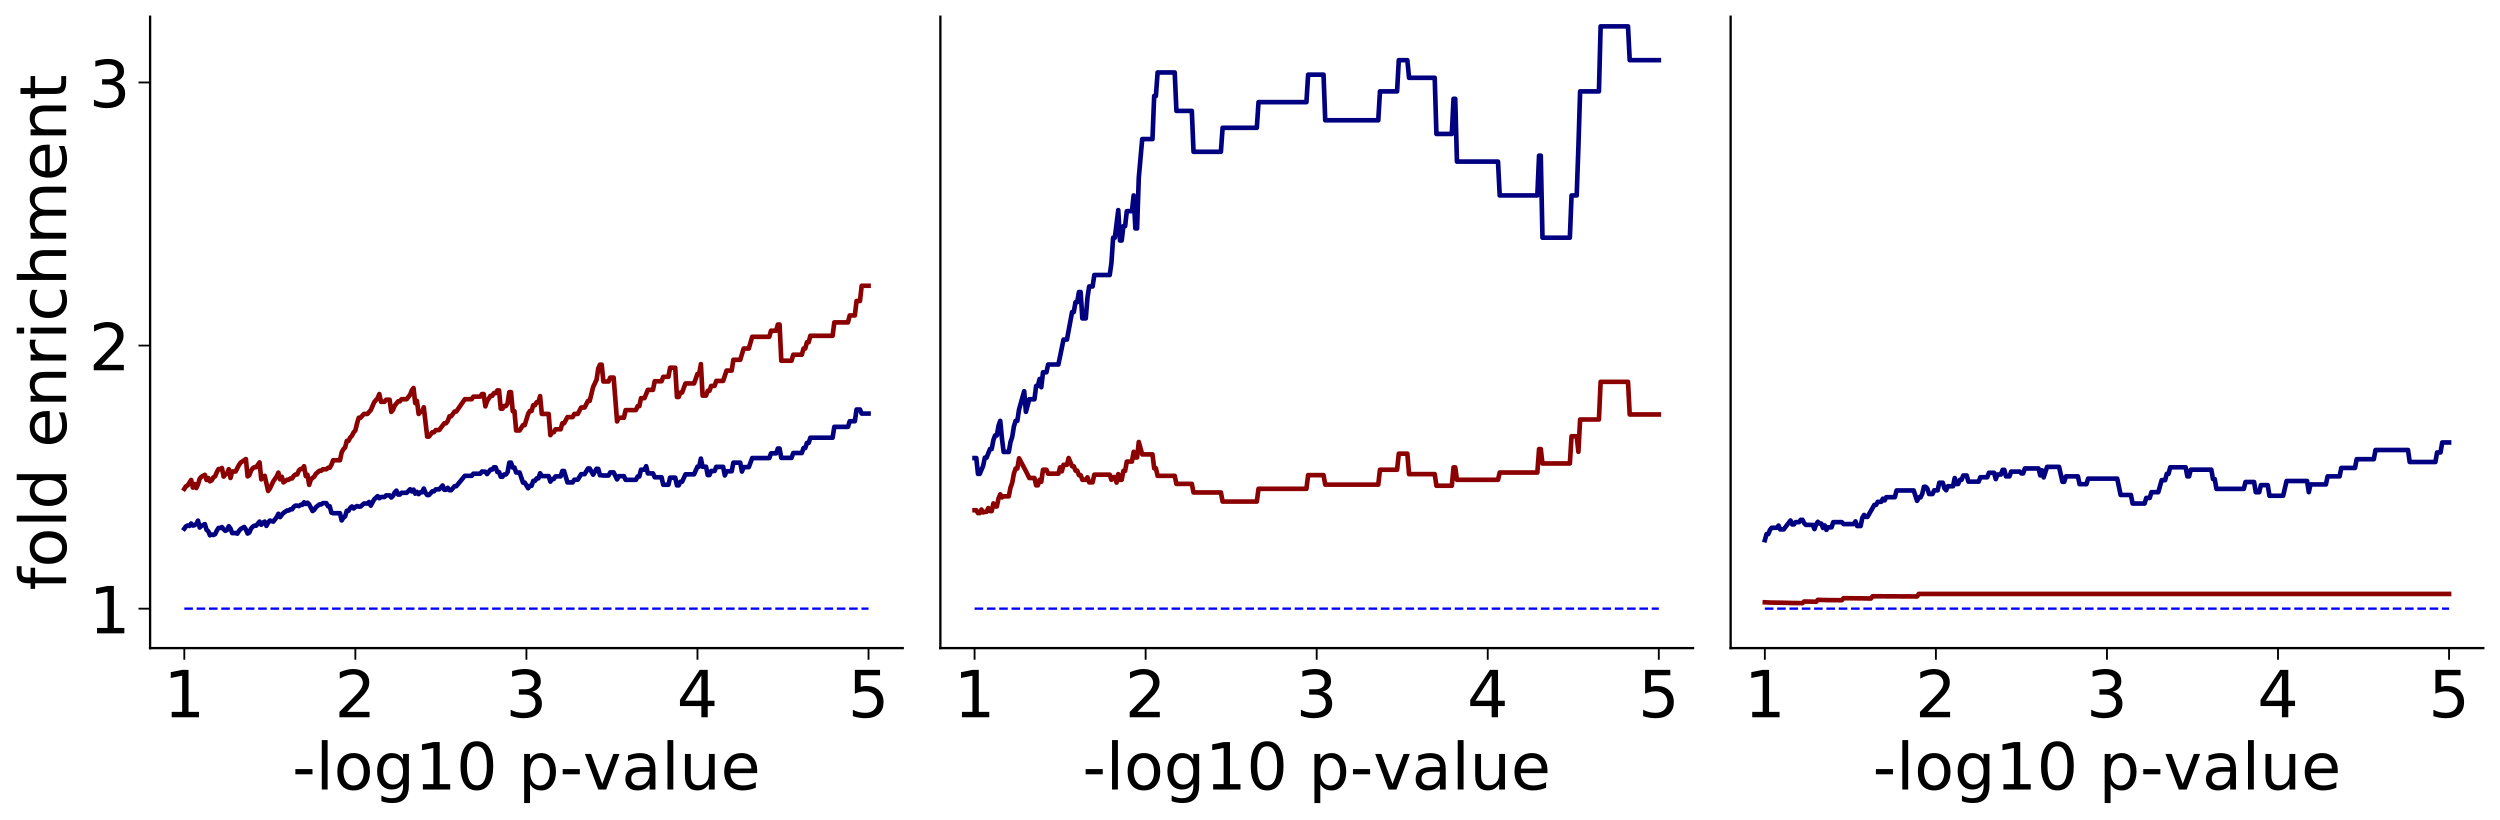 <?xml version="1.0" encoding="utf-8" standalone="no"?>
<!DOCTYPE svg PUBLIC "-//W3C//DTD SVG 1.1//EN"
  "http://www.w3.org/Graphics/SVG/1.1/DTD/svg11.dtd">
<!-- Created with matplotlib (https://matplotlib.org/) -->
<svg height="352.897pt" version="1.1" viewBox="0 0 1076.214 352.897" width="1076.214pt" xmlns="http://www.w3.org/2000/svg" xmlns:xlink="http://www.w3.org/1999/xlink">
 <defs>
  <style type="text/css">
*{stroke-linecap:butt;stroke-linejoin:round;}
  </style>
 </defs>
 <g id="figure_1">
  <g id="patch_1">
   <path d="M 0 352.897 
L 1076.214 352.897 
L 1076.214 0 
L 0 0 
z
" style="fill:none;"/>
  </g>
  <g id="axes_1">
   <g id="patch_2">
    <path d="M 64.614 279 
L 388.614 279 
L 388.614 7.2 
L 64.614 7.2 
z
" style="fill:none;"/>
   </g>
   <g id="matplotlib.axis_1">
    <g id="xtick_1">
     <g id="line2d_1">
      <defs>
       <path d="M 0 0 
L 0 5 
" id="maa53cbca17" style="stroke:#000000;stroke-width:0.8;"/>
      </defs>
      <g>
       <use style="stroke:#000000;stroke-width:0.8;" x="79.341" xlink:href="#maa53cbca17" y="279"/>
      </g>
     </g>
     <g id="text_1">
      <!-- 1 -->
      <defs>
       <path d="M 12.406 8.297 
L 28.516 8.297 
L 28.516 63.922 
L 10.984 60.406 
L 10.984 69.391 
L 28.422 72.906 
L 38.281 72.906 
L 38.281 8.297 
L 54.391 8.297 
L 54.391 0 
L 12.406 0 
z
" id="DejaVuSans-49"/>
      </defs>
      <g transform="translate(70.434 308.776)scale(0.28 -0.28)">
       <use xlink:href="#DejaVuSans-49"/>
      </g>
     </g>
    </g>
    <g id="xtick_2">
     <g id="line2d_2">
      <g>
       <use style="stroke:#000000;stroke-width:0.8;" x="152.977" xlink:href="#maa53cbca17" y="279"/>
      </g>
     </g>
     <g id="text_2">
      <!-- 2 -->
      <defs>
       <path d="M 19.188 8.297 
L 53.609 8.297 
L 53.609 0 
L 7.328 0 
L 7.328 8.297 
Q 12.938 14.109 22.625 23.891 
Q 32.328 33.688 34.812 36.531 
Q 39.547 41.844 41.422 45.531 
Q 43.312 49.219 43.312 52.781 
Q 43.312 58.594 39.234 62.25 
Q 35.156 65.922 28.609 65.922 
Q 23.969 65.922 18.812 64.312 
Q 13.672 62.703 7.812 59.422 
L 7.812 69.391 
Q 13.766 71.781 18.938 73 
Q 24.125 74.219 28.422 74.219 
Q 39.75 74.219 46.484 68.547 
Q 53.219 62.891 53.219 53.422 
Q 53.219 48.922 51.531 44.891 
Q 49.859 40.875 45.406 35.406 
Q 44.188 33.984 37.641 27.219 
Q 31.109 20.453 19.188 8.297 
z
" id="DejaVuSans-50"/>
      </defs>
      <g transform="translate(144.07 308.776)scale(0.28 -0.28)">
       <use xlink:href="#DejaVuSans-50"/>
      </g>
     </g>
    </g>
    <g id="xtick_3">
     <g id="line2d_3">
      <g>
       <use style="stroke:#000000;stroke-width:0.8;" x="226.614" xlink:href="#maa53cbca17" y="279"/>
      </g>
     </g>
     <g id="text_3">
      <!-- 3 -->
      <defs>
       <path d="M 40.578 39.312 
Q 47.656 37.797 51.625 33 
Q 55.609 28.219 55.609 21.188 
Q 55.609 10.406 48.188 4.484 
Q 40.766 -1.422 27.094 -1.422 
Q 22.516 -1.422 17.656 -0.516 
Q 12.797 0.391 7.625 2.203 
L 7.625 11.719 
Q 11.719 9.328 16.594 8.109 
Q 21.484 6.891 26.812 6.891 
Q 36.078 6.891 40.938 10.547 
Q 45.797 14.203 45.797 21.188 
Q 45.797 27.641 41.281 31.266 
Q 36.766 34.906 28.719 34.906 
L 20.219 34.906 
L 20.219 43.016 
L 29.109 43.016 
Q 36.375 43.016 40.234 45.922 
Q 44.094 48.828 44.094 54.297 
Q 44.094 59.906 40.109 62.906 
Q 36.141 65.922 28.719 65.922 
Q 24.656 65.922 20.016 65.031 
Q 15.375 64.156 9.812 62.312 
L 9.812 71.094 
Q 15.438 72.656 20.344 73.438 
Q 25.25 74.219 29.594 74.219 
Q 40.828 74.219 47.359 69.109 
Q 53.906 64.016 53.906 55.328 
Q 53.906 49.266 50.438 45.094 
Q 46.969 40.922 40.578 39.312 
z
" id="DejaVuSans-51"/>
      </defs>
      <g transform="translate(217.706 308.776)scale(0.28 -0.28)">
       <use xlink:href="#DejaVuSans-51"/>
      </g>
     </g>
    </g>
    <g id="xtick_4">
     <g id="line2d_4">
      <g>
       <use style="stroke:#000000;stroke-width:0.8;" x="300.25" xlink:href="#maa53cbca17" y="279"/>
      </g>
     </g>
     <g id="text_4">
      <!-- 4 -->
      <defs>
       <path d="M 37.797 64.312 
L 12.891 25.391 
L 37.797 25.391 
z
M 35.203 72.906 
L 47.609 72.906 
L 47.609 25.391 
L 58.016 25.391 
L 58.016 17.188 
L 47.609 17.188 
L 47.609 0 
L 37.797 0 
L 37.797 17.188 
L 4.891 17.188 
L 4.891 26.703 
z
" id="DejaVuSans-52"/>
      </defs>
      <g transform="translate(291.343 308.776)scale(0.28 -0.28)">
       <use xlink:href="#DejaVuSans-52"/>
      </g>
     </g>
    </g>
    <g id="xtick_5">
     <g id="line2d_5">
      <g>
       <use style="stroke:#000000;stroke-width:0.8;" x="373.886" xlink:href="#maa53cbca17" y="279"/>
      </g>
     </g>
     <g id="text_5">
      <!-- 5 -->
      <defs>
       <path d="M 10.797 72.906 
L 49.516 72.906 
L 49.516 64.594 
L 19.828 64.594 
L 19.828 46.734 
Q 21.969 47.469 24.109 47.828 
Q 26.266 48.188 28.422 48.188 
Q 40.625 48.188 47.75 41.5 
Q 54.891 34.812 54.891 23.391 
Q 54.891 11.625 47.562 5.094 
Q 40.234 -1.422 26.906 -1.422 
Q 22.312 -1.422 17.547 -0.641 
Q 12.797 0.141 7.719 1.703 
L 7.719 11.625 
Q 12.109 9.234 16.797 8.062 
Q 21.484 6.891 26.703 6.891 
Q 35.156 6.891 40.078 11.328 
Q 45.016 15.766 45.016 23.391 
Q 45.016 31 40.078 35.438 
Q 35.156 39.891 26.703 39.891 
Q 22.75 39.891 18.812 39.016 
Q 14.891 38.141 10.797 36.281 
z
" id="DejaVuSans-53"/>
      </defs>
      <g transform="translate(364.979 308.776)scale(0.28 -0.28)">
       <use xlink:href="#DejaVuSans-53"/>
      </g>
     </g>
    </g>
    <g id="text_6">
     <!-- -log10 p-value -->
     <defs>
      <path d="M 4.891 31.391 
L 31.203 31.391 
L 31.203 23.391 
L 4.891 23.391 
z
" id="DejaVuSans-45"/>
      <path d="M 9.422 75.984 
L 18.406 75.984 
L 18.406 0 
L 9.422 0 
z
" id="DejaVuSans-108"/>
      <path d="M 30.609 48.391 
Q 23.391 48.391 19.188 42.75 
Q 14.984 37.109 14.984 27.297 
Q 14.984 17.484 19.156 11.844 
Q 23.344 6.203 30.609 6.203 
Q 37.797 6.203 41.984 11.859 
Q 46.188 17.531 46.188 27.297 
Q 46.188 37.016 41.984 42.703 
Q 37.797 48.391 30.609 48.391 
z
M 30.609 56 
Q 42.328 56 49.016 48.375 
Q 55.719 40.766 55.719 27.297 
Q 55.719 13.875 49.016 6.219 
Q 42.328 -1.422 30.609 -1.422 
Q 18.844 -1.422 12.172 6.219 
Q 5.516 13.875 5.516 27.297 
Q 5.516 40.766 12.172 48.375 
Q 18.844 56 30.609 56 
z
" id="DejaVuSans-111"/>
      <path d="M 45.406 27.984 
Q 45.406 37.75 41.375 43.109 
Q 37.359 48.484 30.078 48.484 
Q 22.859 48.484 18.828 43.109 
Q 14.797 37.75 14.797 27.984 
Q 14.797 18.266 18.828 12.891 
Q 22.859 7.516 30.078 7.516 
Q 37.359 7.516 41.375 12.891 
Q 45.406 18.266 45.406 27.984 
z
M 54.391 6.781 
Q 54.391 -7.172 48.188 -13.984 
Q 42 -20.797 29.203 -20.797 
Q 24.469 -20.797 20.266 -20.094 
Q 16.062 -19.391 12.109 -17.922 
L 12.109 -9.188 
Q 16.062 -11.328 19.922 -12.344 
Q 23.781 -13.375 27.781 -13.375 
Q 36.625 -13.375 41.016 -8.766 
Q 45.406 -4.156 45.406 5.172 
L 45.406 9.625 
Q 42.625 4.781 38.281 2.391 
Q 33.938 0 27.875 0 
Q 17.828 0 11.672 7.656 
Q 5.516 15.328 5.516 27.984 
Q 5.516 40.672 11.672 48.328 
Q 17.828 56 27.875 56 
Q 33.938 56 38.281 53.609 
Q 42.625 51.219 45.406 46.391 
L 45.406 54.688 
L 54.391 54.688 
z
" id="DejaVuSans-103"/>
      <path d="M 31.781 66.406 
Q 24.172 66.406 20.328 58.906 
Q 16.5 51.422 16.5 36.375 
Q 16.5 21.391 20.328 13.891 
Q 24.172 6.391 31.781 6.391 
Q 39.453 6.391 43.281 13.891 
Q 47.125 21.391 47.125 36.375 
Q 47.125 51.422 43.281 58.906 
Q 39.453 66.406 31.781 66.406 
z
M 31.781 74.219 
Q 44.047 74.219 50.516 64.516 
Q 56.984 54.828 56.984 36.375 
Q 56.984 17.969 50.516 8.266 
Q 44.047 -1.422 31.781 -1.422 
Q 19.531 -1.422 13.062 8.266 
Q 6.594 17.969 6.594 36.375 
Q 6.594 54.828 13.062 64.516 
Q 19.531 74.219 31.781 74.219 
z
" id="DejaVuSans-48"/>
      <path id="DejaVuSans-32"/>
      <path d="M 18.109 8.203 
L 18.109 -20.797 
L 9.078 -20.797 
L 9.078 54.688 
L 18.109 54.688 
L 18.109 46.391 
Q 20.953 51.266 25.266 53.625 
Q 29.594 56 35.594 56 
Q 45.562 56 51.781 48.094 
Q 58.016 40.188 58.016 27.297 
Q 58.016 14.406 51.781 6.484 
Q 45.562 -1.422 35.594 -1.422 
Q 29.594 -1.422 25.266 0.953 
Q 20.953 3.328 18.109 8.203 
z
M 48.688 27.297 
Q 48.688 37.203 44.609 42.844 
Q 40.531 48.484 33.406 48.484 
Q 26.266 48.484 22.188 42.844 
Q 18.109 37.203 18.109 27.297 
Q 18.109 17.391 22.188 11.75 
Q 26.266 6.109 33.406 6.109 
Q 40.531 6.109 44.609 11.75 
Q 48.688 17.391 48.688 27.297 
z
" id="DejaVuSans-112"/>
      <path d="M 2.984 54.688 
L 12.5 54.688 
L 29.594 8.797 
L 46.688 54.688 
L 56.203 54.688 
L 35.688 0 
L 23.484 0 
z
" id="DejaVuSans-118"/>
      <path d="M 34.281 27.484 
Q 23.391 27.484 19.188 25 
Q 14.984 22.516 14.984 16.5 
Q 14.984 11.719 18.141 8.906 
Q 21.297 6.109 26.703 6.109 
Q 34.188 6.109 38.703 11.406 
Q 43.219 16.703 43.219 25.484 
L 43.219 27.484 
z
M 52.203 31.203 
L 52.203 0 
L 43.219 0 
L 43.219 8.297 
Q 40.141 3.328 35.547 0.953 
Q 30.953 -1.422 24.312 -1.422 
Q 15.922 -1.422 10.953 3.297 
Q 6 8.016 6 15.922 
Q 6 25.141 12.172 29.828 
Q 18.359 34.516 30.609 34.516 
L 43.219 34.516 
L 43.219 35.406 
Q 43.219 41.609 39.141 45 
Q 35.062 48.391 27.688 48.391 
Q 23 48.391 18.547 47.266 
Q 14.109 46.141 10.016 43.891 
L 10.016 52.203 
Q 14.938 54.109 19.578 55.047 
Q 24.219 56 28.609 56 
Q 40.484 56 46.344 49.844 
Q 52.203 43.703 52.203 31.203 
z
" id="DejaVuSans-97"/>
      <path d="M 8.5 21.578 
L 8.5 54.688 
L 17.484 54.688 
L 17.484 21.922 
Q 17.484 14.156 20.5 10.266 
Q 23.531 6.391 29.594 6.391 
Q 36.859 6.391 41.078 11.031 
Q 45.312 15.672 45.312 23.688 
L 45.312 54.688 
L 54.297 54.688 
L 54.297 0 
L 45.312 0 
L 45.312 8.406 
Q 42.047 3.422 37.719 1 
Q 33.406 -1.422 27.688 -1.422 
Q 18.266 -1.422 13.375 4.438 
Q 8.5 10.297 8.5 21.578 
z
M 31.109 56 
z
" id="DejaVuSans-117"/>
      <path d="M 56.203 29.594 
L 56.203 25.203 
L 14.891 25.203 
Q 15.484 15.922 20.484 11.062 
Q 25.484 6.203 34.422 6.203 
Q 39.594 6.203 44.453 7.469 
Q 49.312 8.734 54.109 11.281 
L 54.109 2.781 
Q 49.266 0.734 44.188 -0.344 
Q 39.109 -1.422 33.891 -1.422 
Q 20.797 -1.422 13.156 6.188 
Q 5.516 13.812 5.516 26.812 
Q 5.516 40.234 12.766 48.109 
Q 20.016 56 32.328 56 
Q 43.359 56 49.781 48.891 
Q 56.203 41.797 56.203 29.594 
z
M 47.219 32.234 
Q 47.125 39.594 43.094 43.984 
Q 39.062 48.391 32.422 48.391 
Q 24.906 48.391 20.391 44.141 
Q 15.875 39.891 15.188 32.172 
z
" id="DejaVuSans-101"/>
     </defs>
     <g transform="translate(125.779 339.874)scale(0.28 -0.28)">
      <use xlink:href="#DejaVuSans-45"/>
      <use x="36.084" xlink:href="#DejaVuSans-108"/>
      <use x="63.867" xlink:href="#DejaVuSans-111"/>
      <use x="125.049" xlink:href="#DejaVuSans-103"/>
      <use x="188.525" xlink:href="#DejaVuSans-49"/>
      <use x="252.148" xlink:href="#DejaVuSans-48"/>
      <use x="315.771" xlink:href="#DejaVuSans-32"/>
      <use x="347.559" xlink:href="#DejaVuSans-112"/>
      <use x="411.035" xlink:href="#DejaVuSans-45"/>
      <use x="447.088" xlink:href="#DejaVuSans-118"/>
      <use x="506.268" xlink:href="#DejaVuSans-97"/>
      <use x="567.547" xlink:href="#DejaVuSans-108"/>
      <use x="595.33" xlink:href="#DejaVuSans-117"/>
      <use x="658.709" xlink:href="#DejaVuSans-101"/>
     </g>
    </g>
   </g>
   <g id="matplotlib.axis_2">
    <g id="ytick_1">
     <g id="line2d_6">
      <defs>
       <path d="M 0 0 
L -5 0 
" id="m3a6d25c5c5" style="stroke:#000000;stroke-width:0.8;"/>
      </defs>
      <g>
       <use style="stroke:#000000;stroke-width:0.8;" x="64.614" xlink:href="#m3a6d25c5c5" y="262.012"/>
      </g>
     </g>
     <g id="text_7">
      <!-- 1 -->
      <g transform="translate(38.299 272.65)scale(0.28 -0.28)">
       <use xlink:href="#DejaVuSans-49"/>
      </g>
     </g>
    </g>
    <g id="ytick_2">
     <g id="line2d_7">
      <g>
       <use style="stroke:#000000;stroke-width:0.8;" x="64.614" xlink:href="#m3a6d25c5c5" y="148.762"/>
      </g>
     </g>
     <g id="text_8">
      <!-- 2 -->
      <g transform="translate(38.299 159.4)scale(0.28 -0.28)">
       <use xlink:href="#DejaVuSans-50"/>
      </g>
     </g>
    </g>
    <g id="ytick_3">
     <g id="line2d_8">
      <g>
       <use style="stroke:#000000;stroke-width:0.8;" x="64.614" xlink:href="#m3a6d25c5c5" y="35.513"/>
      </g>
     </g>
     <g id="text_9">
      <!-- 3 -->
      <g transform="translate(38.299 46.15)scale(0.28 -0.28)">
       <use xlink:href="#DejaVuSans-51"/>
      </g>
     </g>
    </g>
    <g id="text_10">
     <!-- fold enrichment -->
     <defs>
      <path d="M 37.109 75.984 
L 37.109 68.5 
L 28.516 68.5 
Q 23.688 68.5 21.797 66.547 
Q 19.922 64.594 19.922 59.516 
L 19.922 54.688 
L 34.719 54.688 
L 34.719 47.703 
L 19.922 47.703 
L 19.922 0 
L 10.891 0 
L 10.891 47.703 
L 2.297 47.703 
L 2.297 54.688 
L 10.891 54.688 
L 10.891 58.5 
Q 10.891 67.625 15.141 71.797 
Q 19.391 75.984 28.609 75.984 
z
" id="DejaVuSans-102"/>
      <path d="M 45.406 46.391 
L 45.406 75.984 
L 54.391 75.984 
L 54.391 0 
L 45.406 0 
L 45.406 8.203 
Q 42.578 3.328 38.25 0.953 
Q 33.938 -1.422 27.875 -1.422 
Q 17.969 -1.422 11.734 6.484 
Q 5.516 14.406 5.516 27.297 
Q 5.516 40.188 11.734 48.094 
Q 17.969 56 27.875 56 
Q 33.938 56 38.25 53.625 
Q 42.578 51.266 45.406 46.391 
z
M 14.797 27.297 
Q 14.797 17.391 18.875 11.75 
Q 22.953 6.109 30.078 6.109 
Q 37.203 6.109 41.297 11.75 
Q 45.406 17.391 45.406 27.297 
Q 45.406 37.203 41.297 42.844 
Q 37.203 48.484 30.078 48.484 
Q 22.953 48.484 18.875 42.844 
Q 14.797 37.203 14.797 27.297 
z
" id="DejaVuSans-100"/>
      <path d="M 54.891 33.016 
L 54.891 0 
L 45.906 0 
L 45.906 32.719 
Q 45.906 40.484 42.875 44.328 
Q 39.844 48.188 33.797 48.188 
Q 26.516 48.188 22.312 43.547 
Q 18.109 38.922 18.109 30.906 
L 18.109 0 
L 9.078 0 
L 9.078 54.688 
L 18.109 54.688 
L 18.109 46.188 
Q 21.344 51.125 25.703 53.562 
Q 30.078 56 35.797 56 
Q 45.219 56 50.047 50.172 
Q 54.891 44.344 54.891 33.016 
z
" id="DejaVuSans-110"/>
      <path d="M 41.109 46.297 
Q 39.594 47.172 37.812 47.578 
Q 36.031 48 33.891 48 
Q 26.266 48 22.188 43.047 
Q 18.109 38.094 18.109 28.812 
L 18.109 0 
L 9.078 0 
L 9.078 54.688 
L 18.109 54.688 
L 18.109 46.188 
Q 20.953 51.172 25.484 53.578 
Q 30.031 56 36.531 56 
Q 37.453 56 38.578 55.875 
Q 39.703 55.766 41.062 55.516 
z
" id="DejaVuSans-114"/>
      <path d="M 9.422 54.688 
L 18.406 54.688 
L 18.406 0 
L 9.422 0 
z
M 9.422 75.984 
L 18.406 75.984 
L 18.406 64.594 
L 9.422 64.594 
z
" id="DejaVuSans-105"/>
      <path d="M 48.781 52.594 
L 48.781 44.188 
Q 44.969 46.297 41.141 47.344 
Q 37.312 48.391 33.406 48.391 
Q 24.656 48.391 19.812 42.844 
Q 14.984 37.312 14.984 27.297 
Q 14.984 17.281 19.812 11.734 
Q 24.656 6.203 33.406 6.203 
Q 37.312 6.203 41.141 7.25 
Q 44.969 8.297 48.781 10.406 
L 48.781 2.094 
Q 45.016 0.344 40.984 -0.531 
Q 36.969 -1.422 32.422 -1.422 
Q 20.062 -1.422 12.781 6.344 
Q 5.516 14.109 5.516 27.297 
Q 5.516 40.672 12.859 48.328 
Q 20.219 56 33.016 56 
Q 37.156 56 41.109 55.141 
Q 45.062 54.297 48.781 52.594 
z
" id="DejaVuSans-99"/>
      <path d="M 54.891 33.016 
L 54.891 0 
L 45.906 0 
L 45.906 32.719 
Q 45.906 40.484 42.875 44.328 
Q 39.844 48.188 33.797 48.188 
Q 26.516 48.188 22.312 43.547 
Q 18.109 38.922 18.109 30.906 
L 18.109 0 
L 9.078 0 
L 9.078 75.984 
L 18.109 75.984 
L 18.109 46.188 
Q 21.344 51.125 25.703 53.562 
Q 30.078 56 35.797 56 
Q 45.219 56 50.047 50.172 
Q 54.891 44.344 54.891 33.016 
z
" id="DejaVuSans-104"/>
      <path d="M 52 44.188 
Q 55.375 50.25 60.062 53.125 
Q 64.75 56 71.094 56 
Q 79.641 56 84.281 50.016 
Q 88.922 44.047 88.922 33.016 
L 88.922 0 
L 79.891 0 
L 79.891 32.719 
Q 79.891 40.578 77.094 44.375 
Q 74.312 48.188 68.609 48.188 
Q 61.625 48.188 57.562 43.547 
Q 53.516 38.922 53.516 30.906 
L 53.516 0 
L 44.484 0 
L 44.484 32.719 
Q 44.484 40.625 41.703 44.406 
Q 38.922 48.188 33.109 48.188 
Q 26.219 48.188 22.156 43.531 
Q 18.109 38.875 18.109 30.906 
L 18.109 0 
L 9.078 0 
L 9.078 54.688 
L 18.109 54.688 
L 18.109 46.188 
Q 21.188 51.219 25.484 53.609 
Q 29.781 56 35.688 56 
Q 41.656 56 45.828 52.969 
Q 50 49.953 52 44.188 
z
" id="DejaVuSans-109"/>
      <path d="M 18.312 70.219 
L 18.312 54.688 
L 36.812 54.688 
L 36.812 47.703 
L 18.312 47.703 
L 18.312 18.016 
Q 18.312 11.328 20.141 9.422 
Q 21.969 7.516 27.594 7.516 
L 36.812 7.516 
L 36.812 0 
L 27.594 0 
Q 17.188 0 13.234 3.875 
Q 9.281 7.766 9.281 18.016 
L 9.281 47.703 
L 2.688 47.703 
L 2.688 54.688 
L 9.281 54.688 
L 9.281 70.219 
z
" id="DejaVuSans-116"/>
     </defs>
     <g transform="translate(28.476 254.135)rotate(-90)scale(0.28 -0.28)">
      <use xlink:href="#DejaVuSans-102"/>
      <use x="35.205" xlink:href="#DejaVuSans-111"/>
      <use x="96.387" xlink:href="#DejaVuSans-108"/>
      <use x="124.17" xlink:href="#DejaVuSans-100"/>
      <use x="187.646" xlink:href="#DejaVuSans-32"/>
      <use x="219.434" xlink:href="#DejaVuSans-101"/>
      <use x="280.957" xlink:href="#DejaVuSans-110"/>
      <use x="344.336" xlink:href="#DejaVuSans-114"/>
      <use x="385.449" xlink:href="#DejaVuSans-105"/>
      <use x="413.232" xlink:href="#DejaVuSans-99"/>
      <use x="468.213" xlink:href="#DejaVuSans-104"/>
      <use x="531.592" xlink:href="#DejaVuSans-109"/>
      <use x="629.004" xlink:href="#DejaVuSans-101"/>
      <use x="690.527" xlink:href="#DejaVuSans-110"/>
      <use x="753.906" xlink:href="#DejaVuSans-116"/>
     </g>
    </g>
   </g>
   <g id="line2d_9">
    <path clip-path="url(#p3f91440dc9)" d="M 79.341 210.445 
L 80.077 209.314 
L 80.814 208.933 
L 82.286 206.612 
L 83.023 209.894 
L 83.759 208.338 
L 84.496 210.104 
L 85.232 208.516 
L 85.968 206.076 
L 86.705 205.247 
L 88.177 204.409 
L 88.914 206.631 
L 89.65 205.787 
L 90.386 207.208 
L 91.123 206.78 
L 91.859 205.484 
L 92.596 205.048 
L 93.332 203.279 
L 94.068 201.929 
L 94.805 201.929 
L 95.541 201.474 
L 96.277 205.165 
L 97.014 204.265 
L 97.75 203.812 
L 98.486 201.973 
L 99.223 205.745 
L 99.959 202.966 
L 101.432 202.966 
L 102.905 200.095 
L 103.641 199.116 
L 105.85 197.627 
L 106.586 205.071 
L 107.323 204.586 
L 108.059 202.619 
L 108.796 201.618 
L 109.532 201.113 
L 110.268 201.113 
L 111.741 199.064 
L 112.477 206.351 
L 113.214 205.339 
L 113.95 204.829 
L 115.423 211.344 
L 116.159 210.335 
L 117.632 207.233 
L 119.105 205.099 
L 119.841 203.463 
L 120.577 206.351 
L 121.314 205.247 
L 122.05 207.66 
L 123.523 206.539 
L 124.259 206.539 
L 124.996 205.973 
L 125.732 205.973 
L 126.468 204.829 
L 127.205 204.251 
L 127.941 204.251 
L 128.677 202.494 
L 129.414 201.9 
L 130.15 201.9 
L 130.886 200.701 
L 131.623 204.977 
L 132.359 204.382 
L 133.096 208.73 
L 133.832 206.351 
L 135.305 205.135 
L 136.041 203.903 
L 137.514 202.652 
L 138.25 202.652 
L 138.986 202.019 
L 140.459 202.019 
L 141.196 201.383 
L 141.932 201.383 
L 142.668 200.095 
L 143.405 198.126 
L 146.35 198.126 
L 147.086 194.746 
L 147.823 193.357 
L 148.559 192.655 
L 149.296 189.791 
L 150.032 189.791 
L 150.768 188.324 
L 151.505 187.583 
L 152.241 186.081 
L 152.977 185.321 
L 153.714 182.22 
L 154.45 179.827 
L 155.186 179.827 
L 156.659 178.199 
L 158.132 178.199 
L 159.605 176.543 
L 161.077 173.146 
L 162.55 171.403 
L 163.286 169.631 
L 164.023 172.967 
L 165.496 172.967 
L 166.232 172.068 
L 167.705 172.068 
L 168.441 177.315 
L 169.177 176.423 
L 169.914 174.616 
L 171.386 172.775 
L 172.123 172.775 
L 172.859 171.842 
L 175.068 171.842 
L 176.541 169.949 
L 177.277 168.021 
L 178.014 167.044 
L 178.75 173.529 
L 179.486 172.568 
L 180.223 178.199 
L 180.959 177.247 
L 181.696 177.247 
L 182.432 175.315 
L 183.905 187.954 
L 184.641 187.954 
L 186.114 186.081 
L 186.85 186.081 
L 187.586 185.13 
L 189.059 185.13 
L 191.268 182.22 
L 192.005 182.22 
L 192.741 181.23 
L 193.477 179.22 
L 194.214 179.22 
L 195.686 177.167 
L 196.423 177.167 
L 200.105 171.842 
L 203.05 171.842 
L 203.786 170.742 
L 206.732 170.742 
L 207.468 169.631 
L 208.205 169.631 
L 208.941 174.932 
L 209.677 172.694 
L 211.15 170.405 
L 211.886 170.405 
L 212.623 169.241 
L 213.359 169.241 
L 214.096 168.064 
L 214.832 168.064 
L 215.568 175.933 
L 216.305 175.933 
L 217.041 174.781 
L 217.777 174.781 
L 218.514 173.616 
L 219.25 168.815 
L 219.986 168.815 
L 220.723 177.018 
L 221.459 177.018 
L 222.196 185.321 
L 223.668 185.321 
L 225.141 183.005 
L 225.877 183.005 
L 227.35 178.199 
L 228.086 176.959 
L 228.823 176.959 
L 229.559 174.433 
L 230.296 174.433 
L 231.032 173.146 
L 231.768 173.146 
L 232.505 170.521 
L 233.241 178.199 
L 236.186 178.199 
L 236.923 187.334 
L 237.659 186.081 
L 238.396 186.081 
L 239.132 184.811 
L 241.341 184.811 
L 242.077 182.22 
L 242.814 182.22 
L 244.286 179.558 
L 246.496 179.558 
L 247.232 178.199 
L 248.705 178.199 
L 250.177 175.423 
L 251.65 175.423 
L 253.123 172.568 
L 253.859 172.568 
L 255.332 166.607 
L 256.805 163.492 
L 257.541 158.643 
L 258.277 156.976 
L 259.014 156.976 
L 259.75 164.233 
L 261.959 164.233 
L 262.696 162.559 
L 264.168 162.559 
L 265.641 181.429 
L 266.377 179.827 
L 268.586 179.827 
L 269.323 176.543 
L 273.741 176.543 
L 274.477 174.858 
L 275.214 174.858 
L 275.95 171.403 
L 277.423 171.403 
L 278.896 167.827 
L 281.105 167.827 
L 281.841 164.123 
L 284.786 164.123 
L 285.523 162.22 
L 287.732 162.22 
L 288.468 158.311 
L 290.677 158.311 
L 291.414 170.9 
L 292.15 170.9 
L 292.886 168.99 
L 293.623 168.99 
L 295.096 165.061 
L 298.777 165.061 
L 300.25 160.979 
L 300.986 160.979 
L 301.723 156.736 
L 302.459 170.316 
L 303.932 170.316 
L 304.668 168.246 
L 305.405 168.246 
L 306.141 166.133 
L 307.614 166.133 
L 308.35 163.977 
L 311.296 163.977 
L 312.768 159.529 
L 314.977 159.529 
L 315.714 154.89 
L 318.659 154.89 
L 320.132 150.047 
L 322.341 150.047 
L 323.814 144.985 
L 331.177 144.985 
L 331.914 142.369 
L 334.123 142.369 
L 334.859 139.692 
L 335.596 139.692 
L 336.332 155.284 
L 340.75 155.284 
L 341.486 152.696 
L 345.168 152.696 
L 345.905 150.047 
L 346.641 150.047 
L 347.377 147.333 
L 348.114 147.333 
L 348.85 144.553 
L 358.423 144.553 
L 359.159 138.786 
L 365.05 138.786 
L 365.786 135.792 
L 367.996 135.792 
L 368.732 129.572 
L 370.205 129.572 
L 370.941 123.021 
L 373.886 123.021 
L 373.886 123.021 
" style="fill:none;stroke:#8b0000;stroke-linecap:square;stroke-width:2;"/>
   </g>
   <g id="line2d_10">
    <path clip-path="url(#p3f91440dc9)" d="M 79.341 227.579 
L 80.077 226.565 
L 80.814 226.224 
L 81.55 226.411 
L 82.286 225.373 
L 83.023 226.255 
L 83.759 226.096 
L 84.496 225.578 
L 85.232 224.138 
L 85.968 227.081 
L 86.705 226.355 
L 88.177 225.621 
L 88.914 228.075 
L 89.65 228.659 
L 90.386 230.45 
L 91.123 230.081 
L 91.859 230.319 
L 92.596 229.946 
L 93.332 228.436 
L 94.068 227.283 
L 94.805 227.283 
L 95.541 226.895 
L 96.277 227.895 
L 97.014 228.513 
L 97.75 228.123 
L 98.486 226.546 
L 99.223 227.566 
L 99.959 229.475 
L 101.432 229.475 
L 102.168 229.726 
L 102.905 228.513 
L 103.641 227.693 
L 105.114 226.864 
L 105.85 227.934 
L 106.586 229.68 
L 107.323 229.265 
L 108.059 227.582 
L 108.796 226.726 
L 109.532 226.294 
L 110.268 226.294 
L 111.741 224.542 
L 112.477 225.892 
L 113.214 224.998 
L 113.95 224.547 
L 114.686 226.378 
L 115.423 225.012 
L 116.159 224.088 
L 117.632 224.556 
L 119.105 222.643 
L 119.841 221.175 
L 120.577 222.605 
L 121.314 221.607 
L 122.05 220.81 
L 123.523 219.776 
L 124.259 219.776 
L 124.996 219.255 
L 125.732 219.255 
L 126.468 218.201 
L 127.205 217.668 
L 127.941 217.668 
L 128.677 217.858 
L 129.414 217.317 
L 130.15 217.317 
L 130.886 216.224 
L 131.623 216.957 
L 132.359 216.403 
L 133.096 217.145 
L 134.568 219.992 
L 135.305 219.433 
L 136.041 218.304 
L 137.514 217.158 
L 138.25 217.158 
L 138.986 216.579 
L 140.459 216.579 
L 141.196 217.938 
L 141.932 217.938 
L 142.668 220.686 
L 143.405 220.928 
L 146.35 220.928 
L 147.086 224.032 
L 147.823 222.868 
L 148.559 222.28 
L 149.296 219.88 
L 150.032 219.88 
L 150.768 218.652 
L 151.505 218.031 
L 152.241 218.886 
L 152.977 218.258 
L 153.714 217.851 
L 154.45 218.083 
L 155.186 218.083 
L 156.659 216.773 
L 158.132 216.773 
L 158.868 216.11 
L 159.605 217.661 
L 161.077 214.967 
L 162.55 213.585 
L 163.286 214.476 
L 164.023 213.968 
L 165.496 213.968 
L 166.232 213.251 
L 167.705 213.251 
L 168.441 214.167 
L 169.177 213.441 
L 169.914 211.97 
L 170.65 211.224 
L 171.386 212.895 
L 172.123 212.895 
L 172.859 212.147 
L 175.068 212.147 
L 176.541 210.63 
L 177.277 211.564 
L 178.014 210.792 
L 178.75 212.516 
L 179.486 211.741 
L 180.223 212.709 
L 180.959 211.924 
L 181.696 211.924 
L 182.432 210.33 
L 183.168 212.111 
L 183.905 213.111 
L 184.641 213.111 
L 186.114 211.49 
L 186.85 211.49 
L 187.586 210.667 
L 189.059 210.667 
L 190.532 208.996 
L 191.268 210.843 
L 192.005 210.843 
L 192.741 210 
L 193.477 211.024 
L 194.214 211.024 
L 195.686 209.305 
L 196.423 209.305 
L 200.105 204.843 
L 203.05 204.843 
L 203.786 203.922 
L 206.732 203.922 
L 207.468 202.991 
L 208.941 203.054 
L 209.677 204.082 
L 211.15 202.148 
L 211.886 202.148 
L 212.623 201.164 
L 213.359 201.164 
L 214.096 203.188 
L 214.832 203.188 
L 215.568 205.235 
L 216.305 205.235 
L 217.041 204.252 
L 217.777 204.252 
L 218.514 203.258 
L 219.25 199.163 
L 219.986 199.163 
L 220.723 201.272 
L 221.459 201.272 
L 222.196 203.406 
L 223.668 203.406 
L 225.141 207.753 
L 225.877 207.753 
L 227.35 210.169 
L 228.086 209.131 
L 228.823 209.131 
L 229.559 207.014 
L 230.296 207.014 
L 231.032 205.936 
L 231.768 205.936 
L 232.505 203.737 
L 233.241 204.956 
L 236.186 204.956 
L 236.923 207.326 
L 237.659 206.207 
L 238.396 206.207 
L 239.132 205.072 
L 241.341 205.072 
L 242.077 202.757 
L 242.814 202.757 
L 244.286 207.664 
L 246.496 207.664 
L 247.232 206.5 
L 248.705 206.5 
L 250.177 204.123 
L 251.65 204.123 
L 253.123 201.678 
L 253.859 201.678 
L 255.332 204.342 
L 256.805 201.791 
L 257.541 201.851 
L 258.277 204.581 
L 259.014 204.581 
L 259.75 204.709 
L 261.959 204.709 
L 262.696 203.356 
L 264.168 203.356 
L 265.641 206.38 
L 266.377 204.984 
L 268.586 204.984 
L 269.323 206.562 
L 273.741 206.562 
L 274.477 205.132 
L 275.214 205.132 
L 275.95 202.199 
L 277.423 202.199 
L 278.159 200.694 
L 278.896 203.797 
L 281.105 203.797 
L 281.841 205.452 
L 284.786 205.452 
L 285.523 208.682 
L 287.732 208.682 
L 288.468 205.625 
L 290.677 205.625 
L 291.414 208.946 
L 292.15 208.946 
L 292.886 207.392 
L 293.623 207.392 
L 295.096 204.194 
L 298.777 204.194 
L 300.25 200.872 
L 300.986 200.872 
L 301.723 197.419 
L 302.459 200.924 
L 303.932 200.924 
L 304.668 204.499 
L 305.405 204.499 
L 306.141 202.757 
L 307.614 202.757 
L 308.35 200.978 
L 311.296 200.978 
L 312.032 204.666 
L 312.768 202.87 
L 314.977 202.87 
L 315.714 199.163 
L 318.659 199.163 
L 319.396 202.991 
L 320.132 201.098 
L 322.341 201.098 
L 323.814 197.184 
L 331.177 197.184 
L 331.914 195.16 
L 334.123 195.16 
L 334.859 193.09 
L 335.596 193.09 
L 336.332 197.115 
L 340.75 197.115 
L 341.486 195.019 
L 345.168 195.019 
L 345.905 192.873 
L 346.641 192.873 
L 347.377 190.676 
L 348.114 190.676 
L 348.85 188.425 
L 358.423 188.425 
L 359.159 183.754 
L 365.05 183.754 
L 365.786 181.33 
L 367.996 181.33 
L 368.732 176.293 
L 370.205 176.293 
L 370.941 178.031 
L 373.886 178.031 
L 373.886 178.031 
" style="fill:none;stroke:#000080;stroke-linecap:square;stroke-width:2;"/>
   </g>
   <g id="line2d_11">
    <path clip-path="url(#p3f91440dc9)" d="M 79.341 262.012 
L 373.886 262.012 
" style="fill:none;stroke:#0000ff;stroke-dasharray:3.7,1.6;stroke-dashoffset:0;"/>
   </g>
   <g id="patch_3">
    <path d="M 64.614 279 
L 64.614 7.2 
" style="fill:none;stroke:#000000;stroke-linecap:square;stroke-linejoin:miter;"/>
   </g>
   <g id="patch_4">
    <path d="M 64.614 279 
L 388.614 279 
" style="fill:none;stroke:#000000;stroke-linecap:square;stroke-linejoin:miter;"/>
   </g>
  </g>
  <g id="axes_2">
   <g id="patch_5">
    <path d="M 404.814 279 
L 728.814 279 
L 728.814 7.2 
L 404.814 7.2 
z
" style="fill:none;"/>
   </g>
   <g id="matplotlib.axis_3">
    <g id="xtick_6">
     <g id="line2d_12">
      <g>
       <use style="stroke:#000000;stroke-width:0.8;" x="419.541" xlink:href="#maa53cbca17" y="279"/>
      </g>
     </g>
     <g id="text_11">
      <!-- 1 -->
      <g transform="translate(410.634 308.776)scale(0.28 -0.28)">
       <use xlink:href="#DejaVuSans-49"/>
      </g>
     </g>
    </g>
    <g id="xtick_7">
     <g id="line2d_13">
      <g>
       <use style="stroke:#000000;stroke-width:0.8;" x="493.177" xlink:href="#maa53cbca17" y="279"/>
      </g>
     </g>
     <g id="text_12">
      <!-- 2 -->
      <g transform="translate(484.27 308.776)scale(0.28 -0.28)">
       <use xlink:href="#DejaVuSans-50"/>
      </g>
     </g>
    </g>
    <g id="xtick_8">
     <g id="line2d_14">
      <g>
       <use style="stroke:#000000;stroke-width:0.8;" x="566.814" xlink:href="#maa53cbca17" y="279"/>
      </g>
     </g>
     <g id="text_13">
      <!-- 3 -->
      <g transform="translate(557.906 308.776)scale(0.28 -0.28)">
       <use xlink:href="#DejaVuSans-51"/>
      </g>
     </g>
    </g>
    <g id="xtick_9">
     <g id="line2d_15">
      <g>
       <use style="stroke:#000000;stroke-width:0.8;" x="640.45" xlink:href="#maa53cbca17" y="279"/>
      </g>
     </g>
     <g id="text_14">
      <!-- 4 -->
      <g transform="translate(631.543 308.776)scale(0.28 -0.28)">
       <use xlink:href="#DejaVuSans-52"/>
      </g>
     </g>
    </g>
    <g id="xtick_10">
     <g id="line2d_16">
      <g>
       <use style="stroke:#000000;stroke-width:0.8;" x="714.086" xlink:href="#maa53cbca17" y="279"/>
      </g>
     </g>
     <g id="text_15">
      <!-- 5 -->
      <g transform="translate(705.179 308.776)scale(0.28 -0.28)">
       <use xlink:href="#DejaVuSans-53"/>
      </g>
     </g>
    </g>
    <g id="text_16">
     <!-- -log10 p-value -->
     <g transform="translate(465.979 339.874)scale(0.28 -0.28)">
      <use xlink:href="#DejaVuSans-45"/>
      <use x="36.084" xlink:href="#DejaVuSans-108"/>
      <use x="63.867" xlink:href="#DejaVuSans-111"/>
      <use x="125.049" xlink:href="#DejaVuSans-103"/>
      <use x="188.525" xlink:href="#DejaVuSans-49"/>
      <use x="252.148" xlink:href="#DejaVuSans-48"/>
      <use x="315.771" xlink:href="#DejaVuSans-32"/>
      <use x="347.559" xlink:href="#DejaVuSans-112"/>
      <use x="411.035" xlink:href="#DejaVuSans-45"/>
      <use x="447.088" xlink:href="#DejaVuSans-118"/>
      <use x="506.268" xlink:href="#DejaVuSans-97"/>
      <use x="567.547" xlink:href="#DejaVuSans-108"/>
      <use x="595.33" xlink:href="#DejaVuSans-117"/>
      <use x="658.709" xlink:href="#DejaVuSans-101"/>
     </g>
    </g>
   </g>
   <g id="matplotlib.axis_4">
    <g id="ytick_4"/>
    <g id="ytick_5"/>
    <g id="ytick_6"/>
   </g>
   <g id="line2d_17">
    <path clip-path="url(#p4956ca3252)" d="M 419.541 219.652 
L 420.277 219.652 
L 421.014 220.883 
L 421.75 220.883 
L 422.486 219.354 
L 423.223 220.607 
L 423.959 220.32 
L 424.696 220.32 
L 425.432 218.723 
L 426.168 220.021 
L 426.905 220.021 
L 427.641 216.718 
L 428.377 218.037 
L 429.114 218.037 
L 429.85 214.582 
L 430.586 212.796 
L 431.323 214.13 
L 432.059 213.658 
L 434.268 213.658 
L 435.005 209.856 
L 435.741 207.887 
L 436.477 203.804 
L 437.214 201.688 
L 437.95 201.688 
L 438.686 197.293 
L 441.632 202.798 
L 443.105 205.777 
L 445.314 205.777 
L 446.05 208.924 
L 446.786 208.924 
L 447.523 206.548 
L 448.259 207.387 
L 448.996 202.222 
L 450.468 202.222 
L 451.205 203.911 
L 455.623 203.911 
L 456.359 201.192 
L 457.096 202.919 
L 457.832 200.094 
L 459.305 200.094 
L 460.041 197.175 
L 461.514 200.73 
L 462.25 200.73 
L 462.986 202.601 
L 463.723 202.601 
L 464.459 204.539 
L 465.196 204.539 
L 465.932 206.548 
L 467.405 206.548 
L 468.141 205.487 
L 468.877 207.629 
L 470.35 207.629 
L 471.086 204.342 
L 477.714 204.342 
L 478.45 206.548 
L 479.186 205.376 
L 479.923 205.376 
L 480.659 207.744 
L 481.396 204.102 
L 482.132 206.548 
L 482.868 206.548 
L 483.605 202.713 
L 484.341 202.713 
L 485.077 198.7 
L 487.286 198.7 
L 488.023 194.497 
L 488.759 196.946 
L 489.496 196.946 
L 490.232 190.268 
L 491.705 195.612 
L 496.123 195.612 
L 496.859 201.585 
L 497.596 201.585 
L 498.332 204.843 
L 505.696 204.843 
L 506.432 208.305 
L 513.059 208.305 
L 513.796 211.99 
L 525.577 211.99 
L 526.314 215.921 
L 541.041 215.921 
L 541.777 210.426 
L 562.396 210.426 
L 563.132 204.539 
L 569.759 204.539 
L 570.496 208.631 
L 593.323 208.631 
L 594.059 202.222 
L 601.423 202.222 
L 602.159 195.3 
L 605.841 195.3 
L 606.577 204.102 
L 617.623 204.102 
L 618.359 209.104 
L 624.986 209.104 
L 625.723 201.192 
L 626.459 201.192 
L 627.196 206.548 
L 644.868 206.548 
L 645.605 203.423 
L 661.805 203.423 
L 662.541 193.315 
L 663.277 193.315 
L 664.014 199.518 
L 675.796 199.518 
L 676.532 187.802 
L 678.741 187.802 
L 679.477 194.497 
L 680.214 180.591 
L 688.314 180.591 
L 689.05 164.369 
L 700.832 164.369 
L 701.568 178.428 
L 714.086 178.428 
L 714.086 178.428 
" style="fill:none;stroke:#8b0000;stroke-linecap:square;stroke-width:2;"/>
   </g>
   <g id="line2d_18">
    <path clip-path="url(#p4956ca3252)" d="M 419.541 197.191 
L 420.277 197.191 
L 421.014 204.008 
L 421.75 204.008 
L 423.223 200.583 
L 423.959 197.018 
L 424.696 197.018 
L 426.168 193.305 
L 426.905 193.305 
L 427.641 189.433 
L 428.377 187.435 
L 429.114 187.435 
L 429.85 183.307 
L 430.586 181.174 
L 431.323 188.807 
L 432.059 194.56 
L 434.268 194.56 
L 435.005 190.308 
L 435.741 188.106 
L 436.477 183.541 
L 437.214 181.174 
L 437.95 181.174 
L 438.686 176.26 
L 440.896 168.405 
L 441.632 177.292 
L 443.105 171.869 
L 445.314 171.869 
L 446.05 166.139 
L 446.786 166.139 
L 447.523 163.152 
L 448.259 166.69 
L 448.996 160.272 
L 450.468 160.272 
L 451.205 156.913 
L 455.623 156.913 
L 457.832 146.175 
L 459.305 146.175 
L 461.514 134.325 
L 462.25 134.325 
L 462.986 130.098 
L 463.723 130.098 
L 464.459 125.72 
L 465.196 125.72 
L 465.932 137.063 
L 467.405 137.063 
L 468.141 128.074 
L 468.877 123.321 
L 470.35 123.321 
L 471.086 118.381 
L 477.714 118.381 
L 478.45 113.243 
L 479.186 102.326 
L 479.923 102.326 
L 481.396 90.459 
L 482.132 103.539 
L 482.868 103.539 
L 483.605 97.363 
L 484.341 97.363 
L 485.077 90.9 
L 487.286 90.9 
L 488.023 84.13 
L 488.759 98.332 
L 489.496 98.332 
L 490.232 76.469 
L 491.705 59.869 
L 496.123 59.869 
L 496.859 41.316 
L 497.596 41.316 
L 498.332 31.197 
L 505.696 31.197 
L 506.432 47.738 
L 513.059 47.738 
L 513.796 65.347 
L 525.577 65.347 
L 526.314 55.017 
L 541.041 55.017 
L 541.777 43.974 
L 562.396 43.974 
L 563.132 32.142 
L 569.759 32.142 
L 570.496 51.782 
L 593.323 51.782 
L 594.059 39.34 
L 601.423 39.34 
L 602.159 25.903 
L 605.841 25.903 
L 606.577 33.498 
L 617.623 33.498 
L 618.359 57.663 
L 624.986 57.663 
L 625.723 42.54 
L 626.459 42.54 
L 627.196 69.573 
L 644.868 69.573 
L 645.605 84.13 
L 661.805 84.13 
L 662.541 67.004 
L 663.277 67.004 
L 664.014 102.326 
L 675.796 102.326 
L 676.532 84.13 
L 678.741 84.13 
L 679.477 63.335 
L 680.214 39.34 
L 688.314 39.34 
L 689.05 11.347 
L 700.832 11.347 
L 701.568 25.903 
L 714.086 25.903 
L 714.086 25.903 
" style="fill:none;stroke:#000080;stroke-linecap:square;stroke-width:2;"/>
   </g>
   <g id="line2d_19">
    <path clip-path="url(#p4956ca3252)" d="M 419.541 262.012 
L 714.086 262.012 
" style="fill:none;stroke:#0000ff;stroke-dasharray:3.7,1.6;stroke-dashoffset:0;"/>
   </g>
   <g id="patch_6">
    <path d="M 404.814 279 
L 404.814 7.2 
" style="fill:none;stroke:#000000;stroke-linecap:square;stroke-linejoin:miter;"/>
   </g>
   <g id="patch_7">
    <path d="M 404.814 279 
L 728.814 279 
" style="fill:none;stroke:#000000;stroke-linecap:square;stroke-linejoin:miter;"/>
   </g>
  </g>
  <g id="axes_3">
   <g id="patch_8">
    <path d="M 745.014 279 
L 1069.014 279 
L 1069.014 7.2 
L 745.014 7.2 
z
" style="fill:none;"/>
   </g>
   <g id="matplotlib.axis_5">
    <g id="xtick_11">
     <g id="line2d_20">
      <g>
       <use style="stroke:#000000;stroke-width:0.8;" x="759.741" xlink:href="#maa53cbca17" y="279"/>
      </g>
     </g>
     <g id="text_17">
      <!-- 1 -->
      <g transform="translate(750.834 308.776)scale(0.28 -0.28)">
       <use xlink:href="#DejaVuSans-49"/>
      </g>
     </g>
    </g>
    <g id="xtick_12">
     <g id="line2d_21">
      <g>
       <use style="stroke:#000000;stroke-width:0.8;" x="833.377" xlink:href="#maa53cbca17" y="279"/>
      </g>
     </g>
     <g id="text_18">
      <!-- 2 -->
      <g transform="translate(824.47 308.776)scale(0.28 -0.28)">
       <use xlink:href="#DejaVuSans-50"/>
      </g>
     </g>
    </g>
    <g id="xtick_13">
     <g id="line2d_22">
      <g>
       <use style="stroke:#000000;stroke-width:0.8;" x="907.014" xlink:href="#maa53cbca17" y="279"/>
      </g>
     </g>
     <g id="text_19">
      <!-- 3 -->
      <g transform="translate(898.106 308.776)scale(0.28 -0.28)">
       <use xlink:href="#DejaVuSans-51"/>
      </g>
     </g>
    </g>
    <g id="xtick_14">
     <g id="line2d_23">
      <g>
       <use style="stroke:#000000;stroke-width:0.8;" x="980.65" xlink:href="#maa53cbca17" y="279"/>
      </g>
     </g>
     <g id="text_20">
      <!-- 4 -->
      <g transform="translate(971.743 308.776)scale(0.28 -0.28)">
       <use xlink:href="#DejaVuSans-52"/>
      </g>
     </g>
    </g>
    <g id="xtick_15">
     <g id="line2d_24">
      <g>
       <use style="stroke:#000000;stroke-width:0.8;" x="1054.286" xlink:href="#maa53cbca17" y="279"/>
      </g>
     </g>
     <g id="text_21">
      <!-- 5 -->
      <g transform="translate(1045.379 308.776)scale(0.28 -0.28)">
       <use xlink:href="#DejaVuSans-53"/>
      </g>
     </g>
    </g>
    <g id="text_22">
     <!-- -log10 p-value -->
     <g transform="translate(806.179 339.874)scale(0.28 -0.28)">
      <use xlink:href="#DejaVuSans-45"/>
      <use x="36.084" xlink:href="#DejaVuSans-108"/>
      <use x="63.867" xlink:href="#DejaVuSans-111"/>
      <use x="125.049" xlink:href="#DejaVuSans-103"/>
      <use x="188.525" xlink:href="#DejaVuSans-49"/>
      <use x="252.148" xlink:href="#DejaVuSans-48"/>
      <use x="315.771" xlink:href="#DejaVuSans-32"/>
      <use x="347.559" xlink:href="#DejaVuSans-112"/>
      <use x="411.035" xlink:href="#DejaVuSans-45"/>
      <use x="447.088" xlink:href="#DejaVuSans-118"/>
      <use x="506.268" xlink:href="#DejaVuSans-97"/>
      <use x="567.547" xlink:href="#DejaVuSans-108"/>
      <use x="595.33" xlink:href="#DejaVuSans-117"/>
      <use x="658.709" xlink:href="#DejaVuSans-101"/>
     </g>
    </g>
   </g>
   <g id="matplotlib.axis_6">
    <g id="ytick_7"/>
    <g id="ytick_8"/>
    <g id="ytick_9"/>
   </g>
   <g id="line2d_25">
    <path clip-path="url(#p48bec6f6b4)" d="M 759.741 259.281 
L 761.95 259.393 
L 767.105 259.464 
L 770.786 259.562 
L 775.941 259.639 
L 776.677 258.933 
L 778.886 258.978 
L 781.832 259.048 
L 782.568 258.224 
L 786.986 258.337 
L 792.877 258.377 
L 793.614 257.505 
L 802.45 257.593 
L 805.396 257.656 
L 806.132 256.676 
L 821.596 256.747 
L 825.277 256.767 
L 826.014 255.679 
L 1054.286 255.679 
L 1054.286 255.679 
" style="fill:none;stroke:#8b0000;stroke-linecap:square;stroke-width:2;"/>
   </g>
   <g id="line2d_26">
    <path clip-path="url(#p48bec6f6b4)" d="M 759.741 232.546 
L 760.477 229.92 
L 761.214 229.92 
L 761.95 228.114 
L 762.686 227.194 
L 764.896 227.194 
L 765.632 226.263 
L 766.368 227.905 
L 767.841 227.905 
L 770.786 224.078 
L 771.523 225.76 
L 772.259 225.76 
L 772.996 224.776 
L 774.468 224.776 
L 775.205 223.779 
L 775.941 223.779 
L 776.677 225.215 
L 777.414 225.962 
L 780.359 225.962 
L 781.096 227.762 
L 781.832 225.684 
L 782.568 224.623 
L 783.305 225.395 
L 784.041 225.395 
L 784.777 227.268 
L 785.514 226.188 
L 786.25 228.096 
L 786.986 227.005 
L 788.459 227.005 
L 789.196 224.776 
L 792.877 224.776 
L 793.614 225.596 
L 798.032 225.596 
L 798.768 224.445 
L 799.505 226.442 
L 800.977 226.442 
L 801.714 222.899 
L 802.45 221.68 
L 803.186 222.504 
L 803.923 222.504 
L 806.868 217.369 
L 807.605 217.369 
L 808.341 216.031 
L 809.814 216.031 
L 810.55 214.67 
L 811.286 215.429 
L 812.023 214.027 
L 815.705 214.027 
L 816.441 211.148 
L 823.805 211.148 
L 825.277 215.59 
L 826.014 214.126 
L 826.75 214.126 
L 827.486 212.634 
L 828.223 209.565 
L 828.959 209.565 
L 829.696 210.306 
L 830.432 212.67 
L 831.905 212.67 
L 832.641 211.076 
L 834.114 211.076 
L 834.85 207.792 
L 836.323 207.792 
L 837.059 210.227 
L 837.796 211.035 
L 838.532 209.324 
L 840.741 209.324 
L 841.477 205.794 
L 842.214 208.363 
L 842.95 208.363 
L 843.686 206.549 
L 844.423 206.549 
L 845.159 204.695 
L 846.632 204.695 
L 847.368 207.339 
L 851.786 207.339 
L 852.523 205.452 
L 855.468 205.452 
L 856.205 203.522 
L 858.414 203.522 
L 859.15 206.243 
L 859.886 204.278 
L 861.359 204.278 
L 862.096 202.266 
L 862.832 202.266 
L 863.568 205.069 
L 865.041 205.069 
L 865.777 203.019 
L 869.459 203.019 
L 870.196 203.809 
L 870.932 203.809 
L 871.668 201.666 
L 877.559 201.666 
L 878.296 204.639 
L 879.032 202.451 
L 879.768 205.511 
L 881.241 200.985 
L 886.396 200.985 
L 887.868 207.401 
L 888.605 207.401 
L 889.341 205.069 
L 894.496 205.069 
L 895.232 208.425 
L 898.177 208.425 
L 898.914 206.042 
L 911.432 206.042 
L 912.905 213.078 
L 917.323 213.078 
L 918.059 216.754 
L 923.214 216.754 
L 923.95 214.353 
L 925.423 214.353 
L 926.159 211.877 
L 929.105 211.877 
L 930.577 206.69 
L 932.05 206.69 
L 932.786 203.971 
L 933.523 203.971 
L 934.259 201.163 
L 940.886 201.163 
L 941.623 205.069 
L 942.359 205.069 
L 943.096 202.185 
L 951.932 202.185 
L 952.668 206.243 
L 953.405 206.243 
L 954.141 210.444 
L 965.923 210.444 
L 966.659 207.501 
L 970.341 207.501 
L 971.077 211.877 
L 972.55 211.877 
L 973.286 208.851 
L 976.232 208.851 
L 976.968 213.418 
L 982.859 213.418 
L 984.332 207.072 
L 993.168 207.072 
L 993.905 211.877 
L 994.641 208.543 
L 1001.268 208.543 
L 1002.005 205.069 
L 1007.159 205.069 
L 1007.896 201.448 
L 1013.786 201.448 
L 1014.523 197.67 
L 1021.886 197.67 
L 1022.623 193.723 
L 1036.614 193.723 
L 1037.35 198.881 
L 1048.396 198.881 
L 1049.132 194.779 
L 1050.605 194.779 
L 1051.341 190.481 
L 1054.286 190.481 
L 1054.286 190.481 
" style="fill:none;stroke:#000080;stroke-linecap:square;stroke-width:2;"/>
   </g>
   <g id="line2d_27">
    <path clip-path="url(#p48bec6f6b4)" d="M 759.741 262.012 
L 1054.286 262.012 
" style="fill:none;stroke:#0000ff;stroke-dasharray:3.7,1.6;stroke-dashoffset:0;"/>
   </g>
   <g id="patch_9">
    <path d="M 745.014 279 
L 745.014 7.2 
" style="fill:none;stroke:#000000;stroke-linecap:square;stroke-linejoin:miter;"/>
   </g>
   <g id="patch_10">
    <path d="M 745.014 279 
L 1069.014 279 
" style="fill:none;stroke:#000000;stroke-linecap:square;stroke-linejoin:miter;"/>
   </g>
  </g>
 </g>
 <defs>
  <clipPath id="p3f91440dc9">
   <rect height="271.8" width="324" x="64.614" y="7.2"/>
  </clipPath>
  <clipPath id="p4956ca3252">
   <rect height="271.8" width="324" x="404.814" y="7.2"/>
  </clipPath>
  <clipPath id="p48bec6f6b4">
   <rect height="271.8" width="324" x="745.014" y="7.2"/>
  </clipPath>
 </defs>
</svg>
